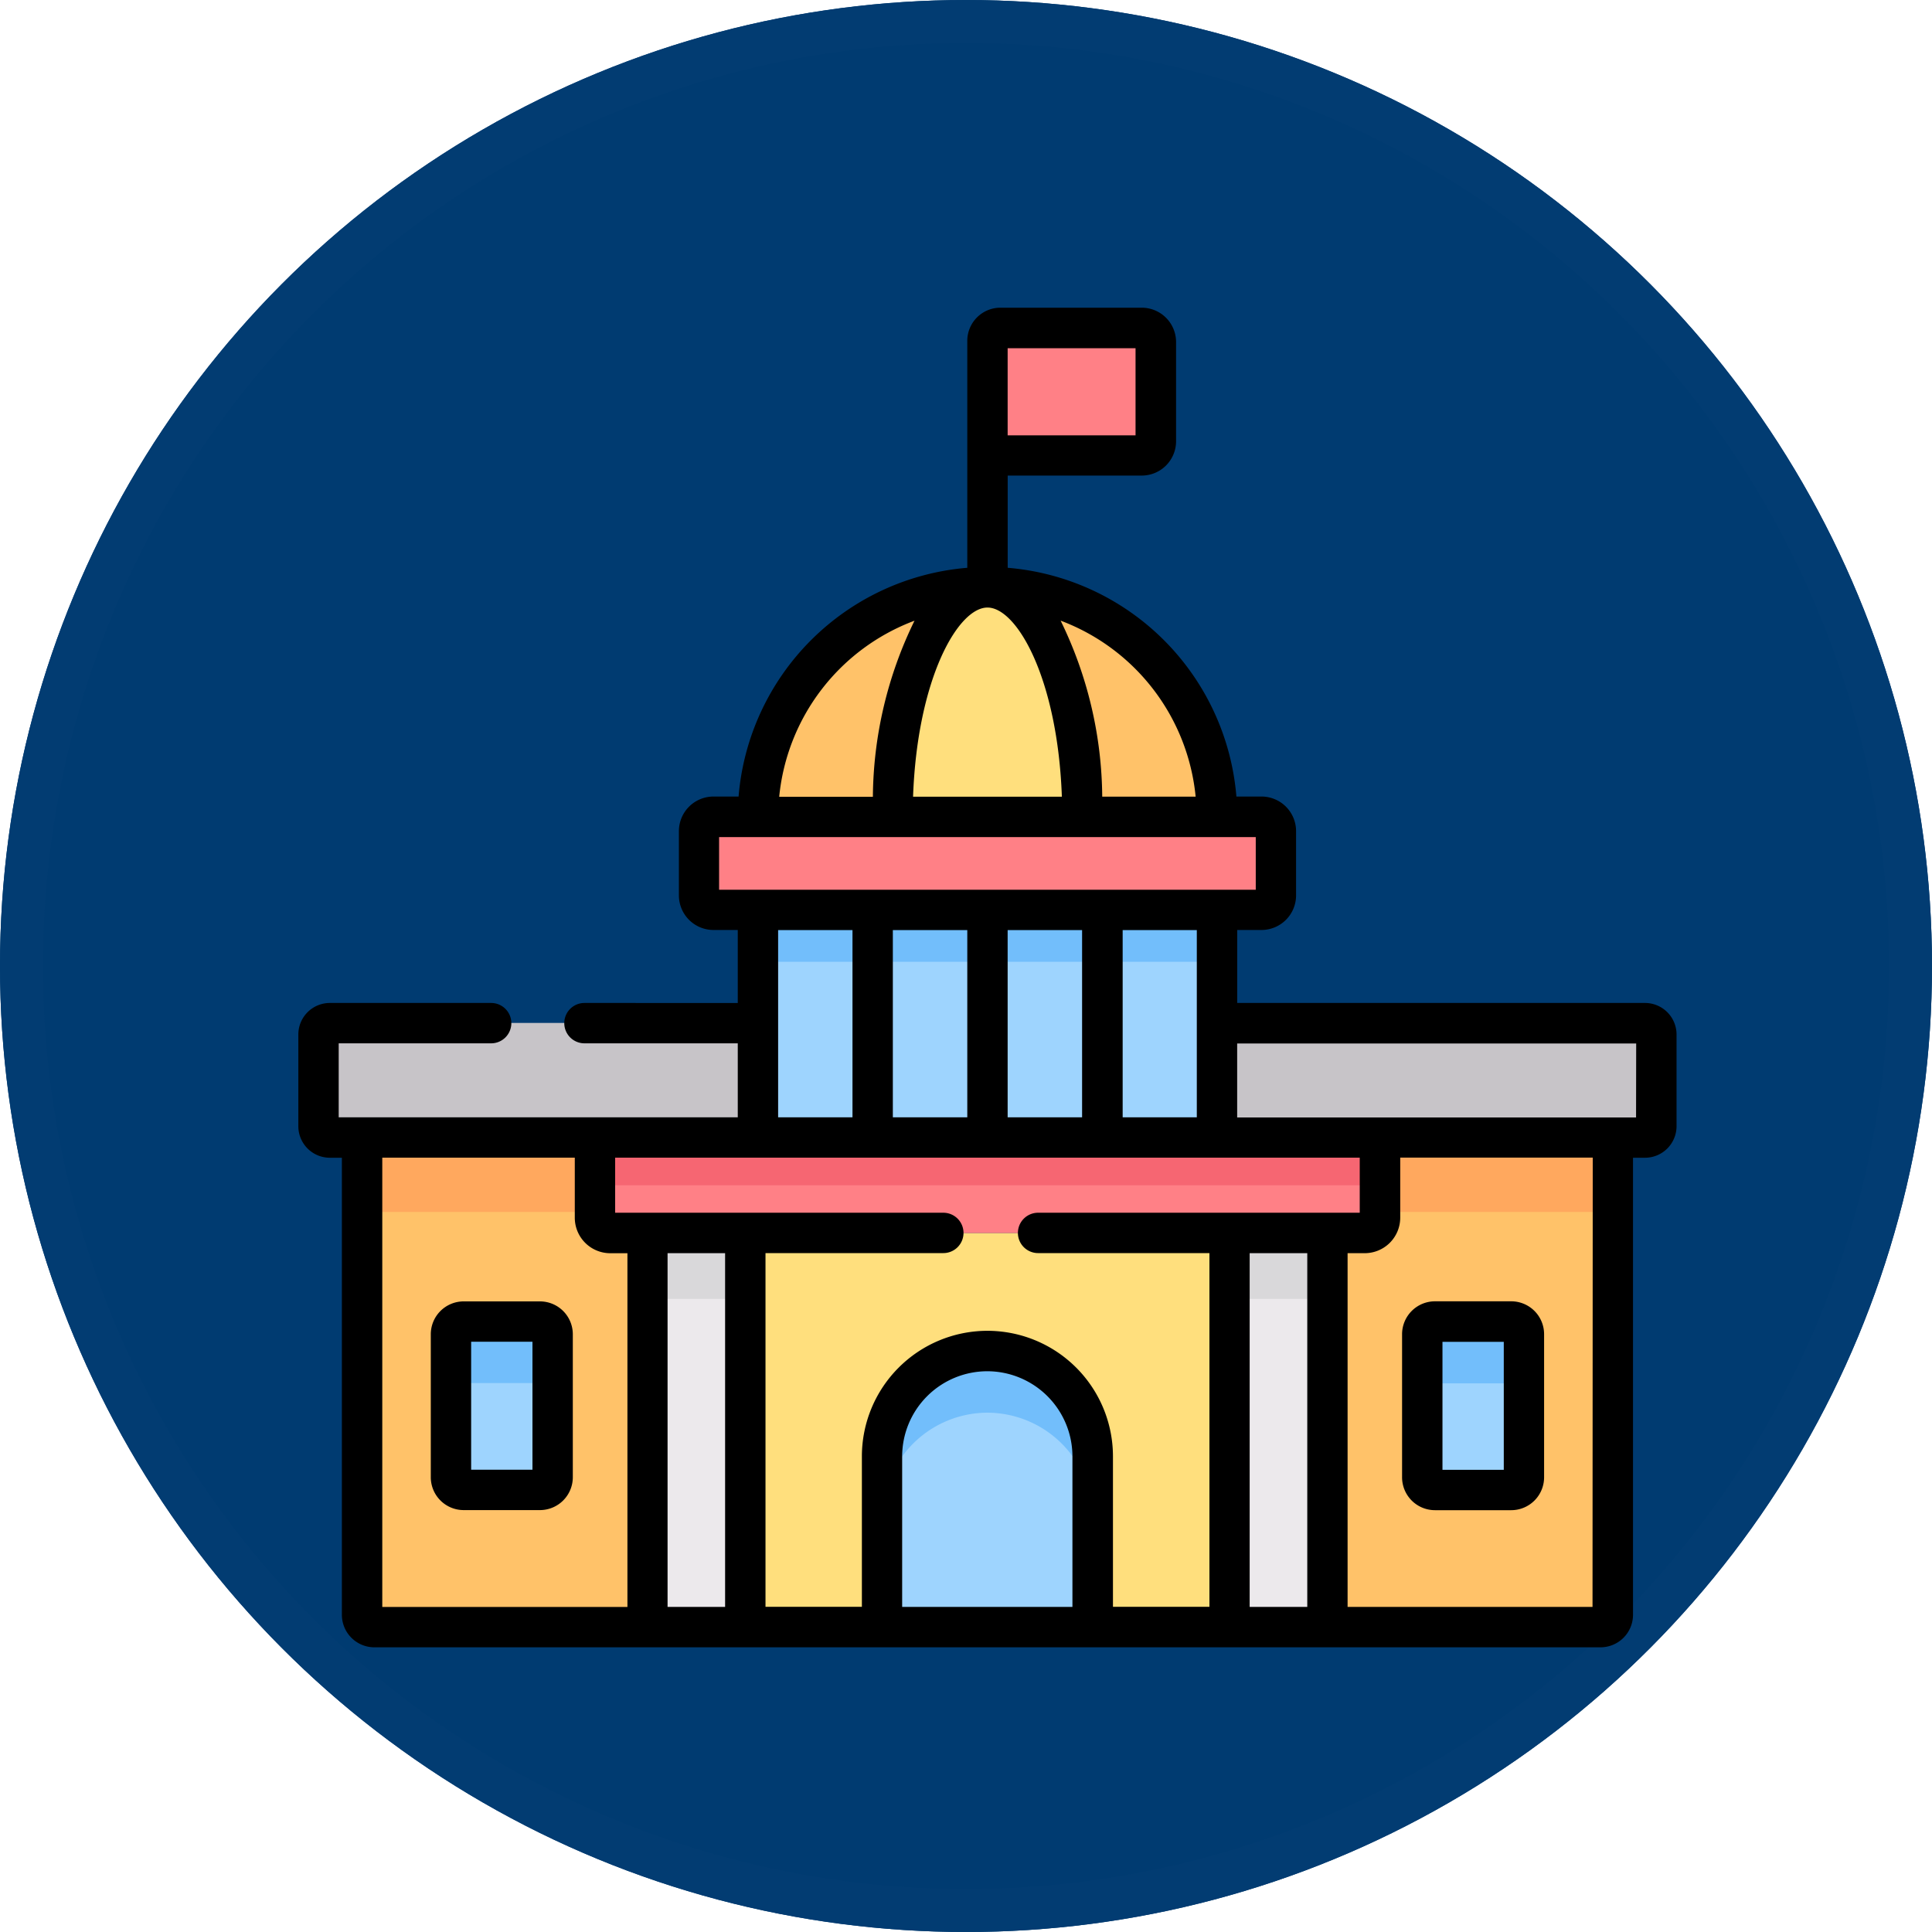 <svg xmlns="http://www.w3.org/2000/svg" width="45" height="45" viewBox="0 0 45 45">
    <defs>
        <style>
            .cls-1{fill:#003b71;stroke:#023c72}.cls-2{fill:#ffc269}.cls-10,.cls-2,.cls-3,.cls-4,.cls-5,.cls-6,.cls-7,.cls-8,.cls-9{fill-rule:evenodd}.cls-3{fill:#c7c4c8}.cls-4{fill:#9ed4fe}.cls-5{fill:#ff8086}.cls-6{fill:#ffdf7d}.cls-7{fill:#72befb}.cls-8{fill:#ece9ec}.cls-9{fill:#ffa85e}.cls-10{fill:#d9d8da}.cls-12{stroke:none}.cls-13{fill:none}
        </style>
    </defs>
    <g id="Group_74" data-name="Group 74" transform="translate(-606 -837)">
        <g id="Ellipse_620" class="cls-1" data-name="Ellipse 620" transform="translate(606 837)">
            <circle cx="22.5" cy="22.5" r="22.5" class="cls-12"/>
            <circle cx="22.5" cy="22.5" r="22" class="cls-13"/>
        </g>
        <g id="Group_320" data-name="Group 320" transform="translate(162.949 158.991)">
            <g id="Ellipse_620-2" class="cls-1" data-name="Ellipse 620" transform="translate(463.051 698.009)">
                <ellipse cx="2" cy="1.5" class="cls-12" rx="2" ry="1.5"/>
                <ellipse cx="2" cy="1.5" class="cls-13" rx="1.5" ry="1"/>
            </g>
            <g id="Group_320-2" data-name="Group 320" transform="translate(450 685.18)">
                <path id="Path_3078" d="M286.472-157.059h-6.053v1.868a.357.357 0 0 1-.356.356h-.863v10.435h6.985a.289.289 0 0 0 .292-.283z" class="cls-2" data-name="Path 3078" transform="translate(-255.855 175.126)"/>
                <path id="Path_3079" d="M259.04-173.9h-10.6v2.664h10.6a.263.263 0 0 0 .263-.264v-2.137a.264.264 0 0 0-.263-.263z" class="cls-3" data-name="Path 3079" transform="translate(-227.672 190.555)"/>
                <path id="Path_3080" d="M216.477-215.7h3.3v7.016h-3.3z" class="cls-4" data-name="Path 3080" transform="translate(-198.38 228.86)"/>
                <path id="Path_3081" d="M195.592-367.555H192.3a.3.3 0 0 0-.3.3v2.669h3.592a.326.326 0 0 0 .326-.324v-2.322a.326.326 0 0 0-.326-.323z" class="cls-5" data-name="Path 3081" transform="translate(-175.949 368.025)"/>
                <path id="Path_3082" d="M124.531-115.43h11.281v9.179h-11.281z" class="cls-6" data-name="Path 3082" transform="translate(-114.12 136.977)"/>
                <path id="Path_3083" d="M315.509-90.443a.3.3 0 0 0-.3-.3h-1.777a.3.3 0 0 0-.3.3v3.331a.3.3 0 0 0 .3.3h1.777a.3.3 0 0 0 .3-.3z" class="cls-4" data-name="Path 3083" transform="translate(-286.963 114.35)"/>
                <path id="Path_3084" d="M313.436-89.3h1.777a.3.3 0 0 1 .3.3v-1.436a.3.3 0 0 0-.3-.3h-1.777a.3.3 0 0 0-.3.3V-89a.3.3 0 0 1 .3-.3z" class="cls-7" data-name="Path 3084" transform="translate(-286.963 114.35)"/>
                <path id="Path_3085" d="M23.811-157.059h-6.053v12.376a.289.289 0 0 0 .292.283h6.985v-10.435h-.868a.357.357 0 0 1-.356-.356z" class="cls-2" data-name="Path 3085" transform="translate(-16.273 175.126)"/>
                <path id="Path_3086" d="M97.289-115.43h2.277v9.179h-2.277z" class="cls-8" data-name="Path 3086" transform="translate(-89.156 136.977)"/>
                <path id="Path_3087" d="M167.559-80.072a2.46 2.46 0 0 0-2.453-2.452 2.46 2.46 0 0 0-2.453 2.452v3.972h4.907v-3.977z" class="cls-4" data-name="Path 3087" transform="translate(-149.055 106.822)"/>
                <path id="Path_3088" d="M16.487-173.9h-10.6a.263.263 0 0 0-.262.264v2.137a.263.263 0 0 0 .262.264h10.6z" class="cls-3" data-name="Path 3088" transform="translate(-5.155 190.555)"/>
                <path id="Path_3089" d="M259.469-115.43h2.277v9.179h-2.277z" class="cls-8" data-name="Path 3089" transform="translate(-237.778 136.977)"/>
                <path id="Path_3090" d="M17.758-142.031h5.425v1.735h-5.425z" class="cls-9" data-name="Path 3090" transform="translate(-16.273 161.355)"/>
                <path id="Path_3091" d="M301.352-142.031h5.425v1.735h-5.425z" class="cls-9" data-name="Path 3091" transform="translate(-276.16 161.355)"/>
                <path id="Path_3092" d="M128.043-215.7h3.3v7.016h-3.3z" class="cls-4" data-name="Path 3092" transform="translate(-117.339 228.86)"/>
                <path id="Path_3093" d="M160.012-215.7h2.674v7.016h-2.674z" class="cls-4" data-name="Path 3093" transform="translate(-146.635 228.86)"/>
                <path id="Path_3094" d="M191.32-215.7h-2.674l-.306 3.185.306 3.831h2.674z" class="cls-4" data-name="Path 3094" transform="translate(-172.595 228.86)"/>
                <path id="Path_3095" d="M124.7-231.36h-12.772a.335.335 0 0 0-.334.336v1.495a.335.335 0 0 0 .334.336H124.7a.335.335 0 0 0 .334-.336v-1.495a.335.335 0 0 0-.334-.336z" class="cls-5" data-name="Path 3095" transform="translate(-102.265 243.216)"/>
                <path id="Path_3096" d="M133.39-295.317a5.347 5.347 0 0 0-5.347 5.347h3.135c1.422-1.107 1.922-3.39 2.212-5.347z" class="cls-2" data-name="Path 3096" transform="translate(-117.339 301.826)"/>
                <path id="Path_3097" d="M197.347-289.97a5.347 5.347 0 0 0-5.347-5.347c.15 1.055-.279 4.845 2.211 5.347z" class="cls-2" data-name="Path 3097" transform="translate(-175.949 301.826)"/>
                <path id="Path_3098" d="M169.97-289.97c0-2.952-.991-5.347-2.211-5.347s-2.211 2.395-2.211 5.347z" class="cls-6" data-name="Path 3098" transform="translate(-151.708 301.826)"/>
                <path id="Path_3099" d="M97.289-115.43h2.277v1.535h-2.277z" class="cls-10" data-name="Path 3099" transform="translate(-89.156 136.977)"/>
                <path id="Path_3100" d="M259.469-115.43h2.277v1.535h-2.277z" class="cls-10" data-name="Path 3100" transform="translate(-237.778 136.977)"/>
                <path id="Path_3101" d="M162.652-78.636a2.462 2.462 0 0 1 2.453-2.453 2.462 2.462 0 0 1 2.453 2.453v-1.436a2.46 2.46 0 0 0-2.453-2.452 2.46 2.46 0 0 0-2.453 2.452z" class="cls-7" data-name="Path 3101" transform="translate(-149.055 106.822)"/>
                <path id="Path_3102" d="M44.6-90.738h-1.774a.3.3 0 0 0-.3.3v3.331a.3.3 0 0 0 .3.3H44.6a.3.3 0 0 0 .3-.3v-3.331a.3.3 0 0 0-.3-.3z" class="cls-4" data-name="Path 3102" transform="translate(-38.975 114.35)"/>
                <path id="Path_3103" d="M42.531-89.007a.3.3 0 0 1 .3-.3H44.6a.3.3 0 0 1 .3.3v-1.436a.3.3 0 0 0-.3-.3h-1.774a.3.3 0 0 0-.3.3z" class="cls-7" data-name="Path 3103" transform="translate(-38.975 114.35)"/>
                <path id="Path_3104" d="M100.931-142.031H82.648v1.868a.357.357 0 0 0 .356.356h17.572a.357.357 0 0 0 .356-.356z" class="cls-5" data-name="Path 3104" transform="translate(-75.739 161.355)"/>
                <path id="Path_3105" fill="#f66672" fill-rule="evenodd" d="M82.648-140.919h18.283v-1.112H82.648z" data-name="Path 3105" transform="translate(-75.739 161.355)"/>
                <path id="Path_3106" d="M128.043-205.438h10.693v1.208h-10.693z" class="cls-7" data-name="Path 3106" transform="translate(-117.339 219.461)"/>
                <path id="Path_3107" d="M308.282-91.5h1.777a.766.766 0 0 0 .765-.765V-95.6a.766.766 0 0 0-.765-.765h-1.777a.767.767 0 0 0-.766.765v3.331a.766.766 0 0 0 .766.769zm.175-3.921h1.428v2.981h-1.428z" data-name="Path 3107" transform="translate(-281.808 119.504)"/>
                <path id="Path_3108" d="M31.368-356.99h-9.5v-1.7h.571a.806.806 0 0 0 .8-.806v-1.495a.806.806 0 0 0-.8-.807h-.59a5.826 5.826 0 0 0-5.327-5.328v-2.148h3.122a.8.8 0 0 0 .8-.794v-2.322a.8.8 0 0 0-.8-.794h-3.292a.772.772 0 0 0-.771.771v5.287a5.826 5.826 0 0 0-5.327 5.328h-.59a.806.806 0 0 0-.8.807v1.495a.806.806 0 0 0 .8.806h.571v1.7H6.664a.47.47 0 0 0-.47.47.47.47 0 0 0 .47.47h3.571v1.723H.94v-1.723h3.551a.47.47 0 0 0 .47-.47.47.47 0 0 0-.47-.47H.732a.734.734 0 0 0-.732.734v2.137a.734.734 0 0 0 .732.734h.282v10.65a.758.758 0 0 0 .762.753h28.549a.758.758 0 0 0 .762-.753v-10.65h.281a.735.735 0 0 0 .733-.734v-2.137a.735.735 0 0 0-.733-.734zm-14.847-15.25H19.5v2.029h-2.979zm4.406 13.553v4.36H19.2v-4.36zm-4.406 4.36v-4.36h1.734v4.36zm-2.674 0v-4.36h1.734v4.36zm7.058-7.468h-2.181a9.485 9.485 0 0 0-.969-4.1 4.887 4.887 0 0 1 3.145 4.101zm-4.854-4.405c.689 0 1.635 1.664 1.733 4.406h-3.466c.098-2.743 1.044-4.406 1.733-4.406zm-1.7.308a9.486 9.486 0 0 0-.969 4.1H11.2a4.888 4.888 0 0 1 3.147-4.1zM9.8-360.854h12.5v1.227H9.8zm1.375 6.527v-4.36h1.732v4.36zm13.547.94v1.283H17.23a.47.47 0 0 0-.47.47.47.47 0 0 0 .47.47h3.991v8.239h-2.247v-3.507a2.926 2.926 0 0 0-2.924-2.922 2.926 2.926 0 0 0-2.924 2.922v3.507h-2.245v-8.239h4.142a.47.47 0 0 0 .47-.47.47.47 0 0 0-.47-.47H7.379v-1.283zm-22.767 0h4.484v1.4a.827.827 0 0 0 .826.826h.4v8.239h-5.71zM8.6-342.923v-8.239h1.34v8.239zm5.464 0v-3.507a1.985 1.985 0 0 1 1.983-1.982 1.985 1.985 0 0 1 1.983 1.982v3.507zm8.094 0v-8.239H23.5v8.239zm7.986 0h-5.705v-8.239h.4a.827.827 0 0 0 .826-.826v-1.4h4.484zm1.014-11.4h-9.291v-1.723h9.294z" data-name="Path 3108" transform="translate(0 373.18)"/>
                <path id="Path_3109" d="M39.449-96.363h-1.778a.766.766 0 0 0-.765.765v3.331a.766.766 0 0 0 .765.765h1.777a.766.766 0 0 0 .766-.765V-95.6a.766.766 0 0 0-.765-.763zm-.175 3.921h-1.428v-2.981h1.428z" data-name="Path 3109" transform="translate(-33.821 119.504)"/>
            </g>
        </g>
    </g>
</svg>
